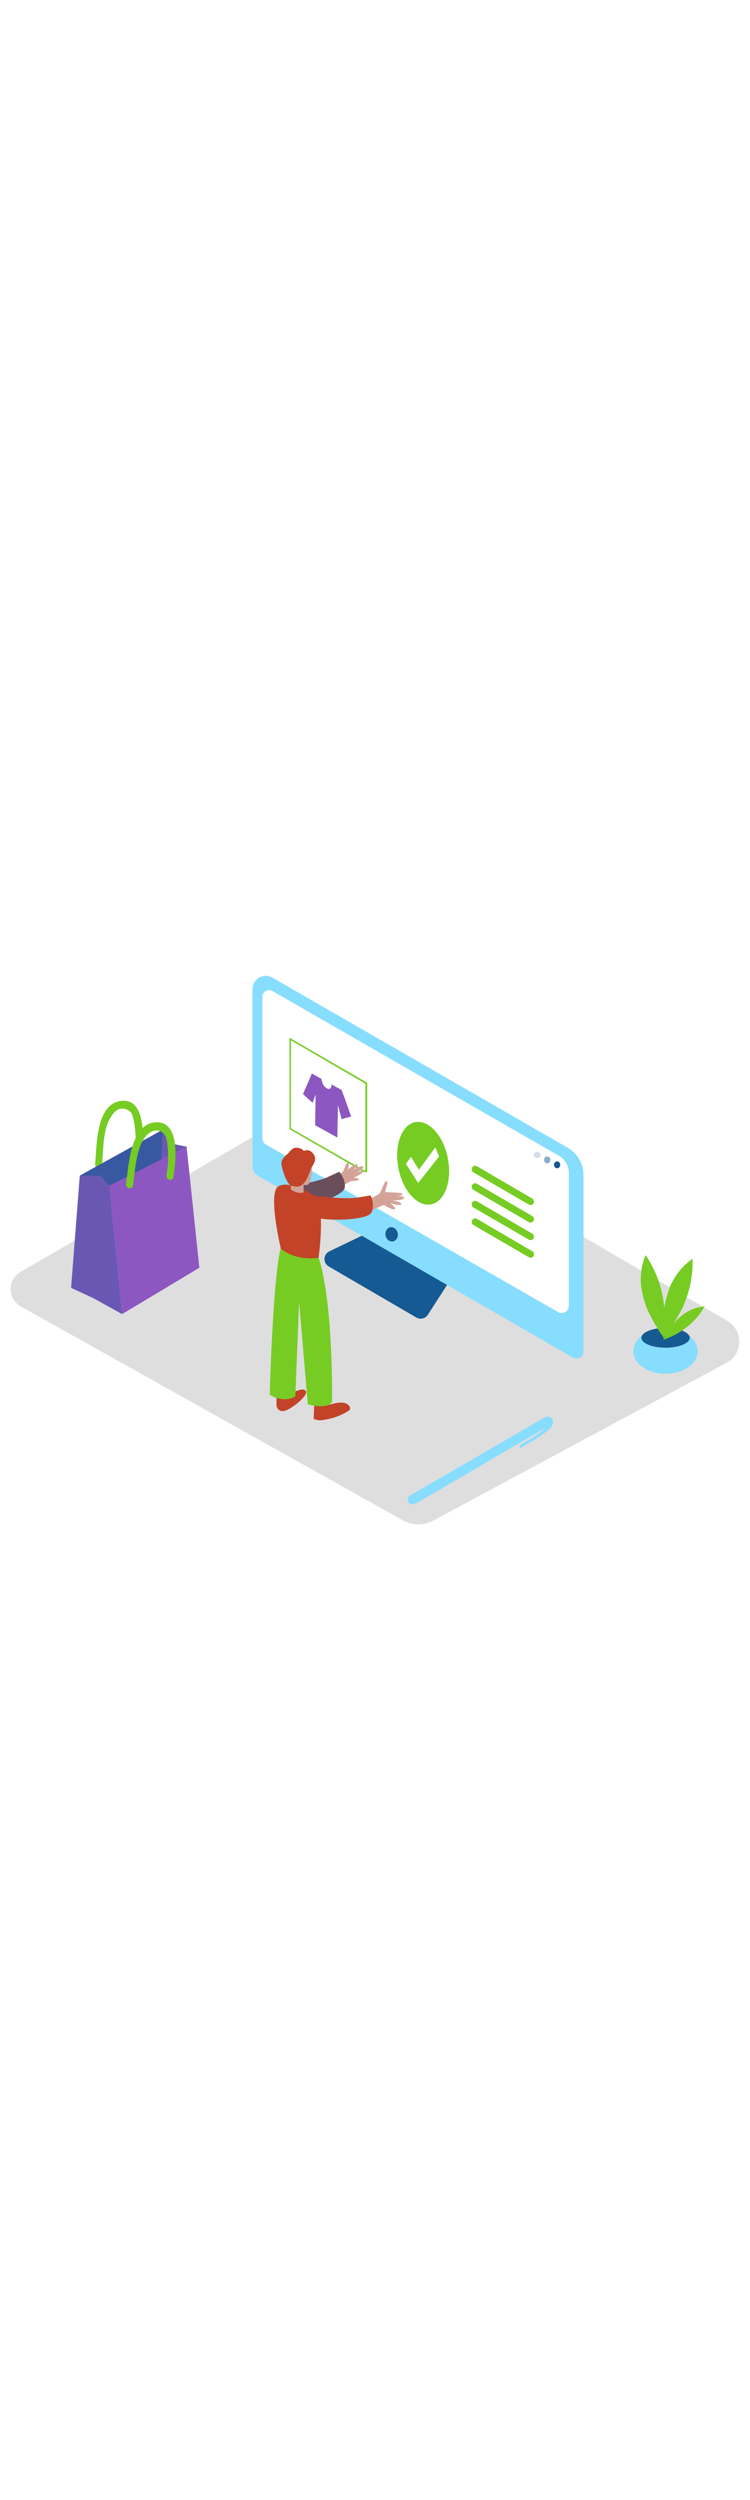 <svg version="1.1" id="Layer_1" xmlns="http://www.w3.org/2000/svg" xmlns:xlink="http://www.w3.org/1999/xlink" x="0px" y="0px" viewBox="0 0 500 500" style="width: 150px;" xml:space="preserve" data-imageid="order-confirmed-1-97" imageName="Order Confirmed 1" class="illustrations_image">
<style type="text/css">
	.st0_order-confirmed-1-97{fill:#DEDEDE;}
	.st1_order-confirmed-1-97{fill:#68E1FD;}
	.st2_order-confirmed-1-97{fill:url(#SVGID_1_);}
	.st3_order-confirmed-1-97{fill:#155A93;}
	.st4_order-confirmed-1-97{fill:#76CC23;}
	.st5_order-confirmed-1-97{fill:#FFFFFF;}
	.st6_order-confirmed-1-97{opacity:0.5;fill:#155A93;enable-background:new    ;}
	.st7_order-confirmed-1-97{opacity:0.2;fill:#155A93;enable-background:new    ;}
	.st8_order-confirmed-1-97{fill:#8D57C1;}
	.st9_order-confirmed-1-97{opacity:0.3;fill:#155A93;enable-background:new    ;}
	.st10_order-confirmed-1-97{opacity:0.7;fill:#155A93;enable-background:new    ;}
	.st11_order-confirmed-1-97{opacity:0.21;fill:url(#SVGID_00000128482451884301183380000013094453183084106379_);enable-background:new    ;}
	.st12_order-confirmed-1-97{fill:#D4A397;}
	.st13_order-confirmed-1-97{fill:#C24327;}
</style>
<path id="field_order-confirmed-1-97" class="st0_order-confirmed-1-97" d="M221.8,143.6l-208.1,121c-6.3,3.7-8.5,11.8-4.8,18.1c1.2,2,2.9,3.7,5,4.9l254.7,142.6&#10;&#9;c6.3,3.5,13.9,3.6,20.2,0.2l195.7-105.3c7.8-4.2,10.6-13.9,6.4-21.7c-1.4-2.5-3.4-4.6-5.9-6.1L221.8,143.6z"/>
<path id="pen_order-confirmed-1-97" class="st1_order-confirmed-1-97 targetColor" d="M271.8,416.2c0.2-1.4,1.1-2.6,2.4-3.1c2.5-1.5,5.1-2.9,7.6-4.4l11.8-6.8l14.1-8.2l15-8.7l14.5-8.4&#10;&#9;l12.6-7.3l9.3-5.4l4.9-2.8c0,0.1,0.2,0.1,0.3,0.1c1.9-0.5,3.8,0.6,4.3,2.5c0.2,0.6,0.2,1.2,0,1.8c-0.6,2.2-2.5,4.2-4.2,5.5&#10;&#9;c-5.7,4.1-11.7,7.8-17.9,11.2v-2.2c4.1-2.3,13.1-7.4,16.9-11.3l-1.8,1l-4.9,2.9l-7.4,4.3l-9.3,5.4l-10.5,6.1l-11,6.5l-10.9,6.4&#10;&#9;l-10.2,5.9l-8.8,5.1l-6.7,3.9c-2,1.2-4.3,2.8-6.7,3.3c-1.8,0.1-3.4-1.2-3.5-3C271.8,416.4,271.8,416.3,271.8,416.2z" style="fill: rgb(135, 221, 253);"/>
<g id="plant_order-confirmed-1-97">
	
		<linearGradient id="SVGID_1_-order-confirmed-1-97" gradientUnits="userSpaceOnUse" x1="440.127" y1="187.542" x2="416.927" y2="162.102" gradientTransform="matrix(1 0 0 -1 0 502)">
		<stop offset="0" style="stop-color:#D4A397"/>
		<stop offset="1" style="stop-color:#FFFFFF"/>
	</linearGradient>
	<path class="st2_order-confirmed-1-97" d="M424.4,312.2l-23.1,13.7c0,0,7.2,12.6,24.8,20l26.9-14.5"/>
	<ellipse class="st1_order-confirmed-1-97 targetColor" cx="443.7" cy="317.4" rx="21.5" ry="15.1" style="fill: rgb(135, 221, 253);"/>
	<ellipse class="st3_order-confirmed-1-97" cx="443.7" cy="308.5" rx="16.1" ry="6.6"/>
	<path class="st4_order-confirmed-1-97" d="M443.1,297.5c0-3-0.1-5.9-0.3-8.9c-0.1-0.8-0.1-1.5-0.2-2.3c0-0.1-0.1-1.1-0.2-1.5s-0.2-1.6-0.2-1.5&#10;&#9;&#9;c-0.1-0.6-0.2-1.2-0.3-1.8c-1.8-10.1-5.7-19.6-11.5-28.1c-2.2,5.2-3.3,10.8-3.2,16.4c0,1.6,0.1,3.2,0.3,4.9c0,0.4,0,0.6,0.1,0.7&#10;&#9;&#9;s0-0.1,0.1,0.3c0.1,0.8,0.3,1.6,0.4,2.4c0.6,3,1.5,6,2.5,8.9c0.9,2.7,2.1,5.3,3.5,7.8c1.5,2.8,3,5.5,4.7,8.2c1.3,2.1,2.6,4,3.9,5.7&#10;&#9;&#9;C442.9,304.9,443.1,301.2,443.1,297.5z"/>
	<path class="st4_order-confirmed-1-97" d="M448.6,299.8c1.6-2.5,3.1-5,4.5-7.7c0.4-0.7,0.7-1.4,1.1-2l0.7-1.4c0.2-0.4,0.7-1.5,0.6-1.4&#10;&#9;&#9;c0.2-0.6,0.5-1.1,0.7-1.7c4-9.4,5.8-19.6,5.5-29.8c-4.6,3.2-8.6,7.3-11.6,12.1c-0.9,1.4-1.6,2.8-2.4,4.2c-0.2,0.4-0.3,0.5-0.3,0.6&#10;&#9;&#9;s0.1-0.1-0.1,0.3c-0.3,0.7-0.6,1.5-0.9,2.2c-1.1,2.9-2,5.9-2.7,8.9c-0.7,2.8-1.1,5.6-1.3,8.4c-0.3,3.1-0.4,6.3-0.4,9.5&#10;&#9;&#9;c0,2.5,0,4.7,0.2,6.9C444.5,305.9,446.6,302.9,448.6,299.8z"/>
	<path class="st4_order-confirmed-1-97" d="M448.5,307.2c1.7-0.8,3.3-1.7,4.9-2.7c0.4-0.2,0.8-0.5,1.2-0.8l0.8-0.5l0.8-0.6l0.9-0.7&#10;&#9;&#9;c5.2-3.8,9.5-8.7,12.6-14.3c-3.5,0.2-7,1.2-10.1,2.8c-0.9,0.5-1.8,1-2.7,1.5l-0.4,0.2c0,0,0.1,0-0.1,0.1c-0.4,0.3-0.8,0.6-1.2,0.9&#10;&#9;&#9;c-1.5,1.2-3,2.5-4.3,3.9c-1.2,1.3-2.4,2.7-3.4,4.1c-1.2,1.6-2.3,3.3-3.3,5c-0.8,1.3-1.5,2.6-2.1,3.8&#10;&#9;&#9;C444.3,309.1,446.4,308.2,448.5,307.2z"/>
</g>
<g id="monitor_order-confirmed-1-97">
	<path class="st3_order-confirmed-1-97" d="M244.2,239l-24.7,11.9c-2.8,1.4-4,4.8-2.6,7.6c0.5,1,1.3,1.8,2.2,2.4l58.5,34.1c2.6,1.5,6,0.7,7.6-1.8&#10;&#9;&#9;l14.2-22.1"/>
	<path class="st1_order-confirmed-1-97 targetColor" d="M378.5,181.8L181.6,68.4c-4.2-2.5-9.7-1-12.1,3.3c-0.8,1.4-1.2,2.9-1.2,4.4v118c0,2.6,1.4,5.1,3.7,6.4&#10;&#9;&#9;l209.9,121.2c2.3,1.3,5.2,0.5,6.5-1.8c0.4-0.7,0.6-1.5,0.6-2.4V200C389,192.5,385,185.6,378.5,181.8z" style="fill: rgb(135, 221, 253);"/>
	<path class="st5_order-confirmed-1-97" d="M181.6,77.3l190.9,109.8c4.2,2.4,6.7,6.8,6.7,11.6v88.5c0,2.7-2.1,4.8-4.8,4.8c-0.9,0-1.7-0.2-2.4-0.7&#10;&#9;&#9;L177.3,179.7c-1.5-0.9-2.4-2.4-2.4-4.1V81.2c0-2.5,2-4.5,4.5-4.5C180.2,76.7,181,76.9,181.6,77.3z"/>
	<ellipse transform="matrix(0.982 -0.189 0.189 0.982 -40.579 53.685)" class="st3_order-confirmed-1-97" cx="261.1" cy="239.5" rx="4.1" ry="4.8"/>
	<path class="st4_order-confirmed-1-97" d="M317.9,194.1l37,21.6c0.7,0.4,1.1,1.2,1.1,2l0,0c0,1.3-1,2.3-2.2,2.3c-0.4,0-0.8-0.1-1.2-0.3l-37-21.5&#10;&#9;&#9;c-0.7-0.4-1.1-1.2-1.1-2v-0.1c0-1.3,1-2.3,2.2-2.3C317.2,193.8,317.6,193.9,317.9,194.1z"/>
	<path class="st4_order-confirmed-1-97" d="M317.9,205.8l37,21.6c0.7,0.4,1.1,1.2,1.1,2l0,0c0,1.3-1,2.3-2.3,2.3c-0.4,0-0.8-0.1-1.1-0.3l-37-21.5&#10;&#9;&#9;c-0.7-0.4-1.1-1.2-1.1-2v-0.1c0-1.3,1-2.3,2.2-2.3C317.2,205.5,317.6,205.6,317.9,205.8z"/>
	<path class="st4_order-confirmed-1-97" d="M317.9,217.5l37,21.6c0.7,0.4,1.1,1.2,1.1,2l0,0c0,1.3-1,2.3-2.2,2.3c-0.4,0-0.8-0.1-1.2-0.3l-37-21.5&#10;&#9;&#9;c-0.7-0.4-1.1-1.2-1.1-2v-0.1c0-1.3,1-2.3,2.2-2.3C317.1,217.2,317.5,217.3,317.9,217.5z"/>
	<path class="st4_order-confirmed-1-97" d="M317.9,229.2l37,21.6c0.7,0.4,1.1,1.2,1.1,2l0,0c0,1.3-1,2.3-2.2,2.3c-0.4,0-0.8-0.1-1.2-0.3l-37-21.5&#10;&#9;&#9;c-0.7-0.4-1.1-1.2-1.1-2v-0.1c0-1.2,1-2.3,2.2-2.3C317.1,228.8,317.5,229,317.9,229.2z"/>
	<ellipse class="st3_order-confirmed-1-97" cx="371.4" cy="193.2" rx="2.1" ry="2.3"/>
	<ellipse class="st6_order-confirmed-1-97" cx="364.8" cy="189.9" rx="2.1" ry="2.3"/>
	<ellipse class="st7_order-confirmed-1-97" cx="358.1" cy="186.6" rx="2.3" ry="2.1"/>
	<path class="st5_order-confirmed-1-97" d="M193.4,109.4v59.7l48.7,28c0.6,0.4,1.3,0.5,2.1,0.5v-58.7L193.4,109.4z"/>
	<path class="st4_order-confirmed-1-97" d="M243.9,198.1c-0.7,0-1.4-0.2-2-0.5L193,169.4v-60.9l51.8,30V198h-0.5L243.9,198.1z M193.9,168.8l48.4,27.8&#10;&#9;&#9;c0.4,0.2,0.9,0.4,1.3,0.4v-57.9L194,110.2L193.9,168.8z"/>
	<ellipse transform="matrix(0.982 -0.189 0.189 0.982 -31.24 56.815)" class="st4_order-confirmed-1-97" cx="282.1" cy="192.1" rx="16.8" ry="27.9"/>
	<polygon class="st5_order-confirmed-1-97" points="270.6,192.5 274,187.9 279.3,196.5 290.2,181.6 292.7,187.6 278.8,205.3 &#9;"/>
	<path class="st8_order-confirmed-1-97" d="M227.6,143.2c0.4,0.2,6.2,16.9,6.5,17.8l-6.4,1.7l-2.4-9.3l-0.4,21.6l-14.8-8.2l0.3-20.5l-2,5.6l-6.4-5.9&#10;&#9;&#9;l4.4-10.1l1.5-3.6l6.4,3.6c0,0.2,0.4,4.6,3.6,6.3s3.1-2.4,3.1-2.6L227.6,143.2z"/>
</g>
<g id="shopping_bag_order-confirmed-1-97">
	<path class="st4_order-confirmed-1-97" d="M81.6,150.5c-17.9,1.2-16.9,30.1-18.2,42.1c-0.3,3,4.3,4,4.6,1c1-10,0.3-23.5,5.9-32.3&#10;&#9;&#9;c1.7-2.7,3.8-5.4,7.3-5.6c2.2-0.1,4.3,0.8,5.8,2.3c1.6,1.4,2.4,7,2.7,8.7c0.9,6.2,1,12.5,0.3,18.7c-0.3,3,4.3,4,4.7,1&#10;&#9;&#9;C95.7,176.9,97.5,149.4,81.6,150.5z"/>
	<polyline class="st8_order-confirmed-1-97" points="108.3,169.9 113.7,178.9 124.4,181.1 116.4,208.9 93.5,194.1 &#9;"/>
	<polyline class="st9_order-confirmed-1-97" points="108.3,169.9 113.7,178.9 124.4,181.1 116.4,208.9 93.5,194.1 &#9;"/>
	<polygon class="st8_order-confirmed-1-97" points="53.2,200.4 108.3,169.9 106.5,215.1 64.4,219.2 &#9;"/>
	<polygon class="st10_order-confirmed-1-97" points="53.2,200.4 108.3,169.9 106.5,215.1 64.4,219.2 &#9;"/>
	<polygon class="st8_order-confirmed-1-97" points="72.9,207.1 81.4,292.7 132.9,261.8 124.4,181.1 &#9;"/>
	<polygon class="st8_order-confirmed-1-97" points="72.9,207.1 67.1,200.4 53.2,200.4 47.4,275.2 62.3,282.1 81.4,292.7 &#9;"/>
	<polygon class="st9_order-confirmed-1-97" points="72.9,207.1 67.1,200.4 53.2,200.4 47.4,275.2 62.3,282.1 81.4,292.7 &#9;"/>
	<path class="st4_order-confirmed-1-97" d="M104.6,164.8c-17.9,0.2-18.7,29.1-20.6,41c-0.5,3,4.1,4.3,4.6,1.3c1.6-9.9,1.8-23.5,7.8-31.9&#10;&#9;&#9;c2.5-3.5,6.8-6.4,11.1-4.1c3.8,2,3.9,6.6,4.3,10.4c0.6,6.2,0.3,12.5-0.8,18.7c-0.5,3,4.1,4.3,4.6,1.3&#10;&#9;&#9;C117.1,192,120.5,164.7,104.6,164.8z"/>
</g>
<g id="person_order-confirmed-1-97">
	
		<linearGradient id="SVGID_00000156589586008859499290000009371005024416703138_-order-confirmed-1-97" gradientUnits="userSpaceOnUse" x1="596.593" y1="133.084" x2="567.483" y2="117.294" gradientTransform="matrix(-1 0 0 -1 839.61 502)">
		<stop offset="0" style="stop-color:#7F3500"/>
		<stop offset="4.000000e-02" style="stop-color:#843D0A"/>
		<stop offset="1" style="stop-color:#FFFFFF"/>
	</linearGradient>
	<path style="opacity:0.21;fill:url(#SVGID_00000156589586008859499290000009371005024416703138_);enable-background:new    ;" d="&#10;&#9;&#9;M183.2,354.3l18.3-11.3l85.9,29.1c0,0-23.9,13.2-37.5,21.4C241.1,388.6,201.5,362.5,183.2,354.3z"/>
	<path class="st12_order-confirmed-1-97" d="M224.4,201.8c0,0,4.3-3.6,5-5.6s1.5-4.8,2.7-4.4s-0.2,4.4-0.2,4.4s5.4-4.1,6.4-3.3s-3.3,3.9-3.3,3.9&#10;&#9;&#9;s6.3-3.8,7.1-2.3s-5.7,4.4-5.7,4.4s5.7-2.8,5.5-1c-0.1,1.1-6,3.9-6,3.9s4.6,0.5,3.2,1.4s-5.2,0.8-5.2,0.8s-6.4,4.3-11.8,4.8"/>
	<path class="st12_order-confirmed-1-97" d="M243.9,216.8c1.2-0.1,8.6-3.6,9.4-4.8s3-8.4,4.5-7.9s-1.7,7.1-0.8,7.3s11,0,11.4,1.2s-5,1.5-5,1.5&#10;&#9;&#9;s6.8-0.5,5.9,1.3s-7.7,1.4-7.7,1.4s6.9,1.4,5.9,2.7s-7.6-0.8-7.6-0.8s4.9,3.4,3.2,4.1s-6.8-2.8-7.3-2.8s-11.9,5.2-11.9,5.2"/>
	<path class="st13_order-confirmed-1-97" d="M217.9,352.1c0.1,0.6,0.6,1.1,1.2,1.1c1.1,0.1,11.6-4.4,14.2,1.7c0.3,0.8,0,1.7-0.7,2.1&#10;&#9;&#9;c-5.2,3.4-11.2,5.5-17.3,6.3c-2.1,0.4-4.3,0.1-6.2-0.8l0.5-11.6L217.9,352.1z"/>
	<path class="st13_order-confirmed-1-97" d="M192.4,346.7c0,0,9.8-6.4,11.6-2.4c1.3,3.1-10.4,12.3-14.8,13s-4.9-3.8-4.9-3.8l0.1-7.5"/>
	<path class="st4_order-confirmed-1-97" d="M211.7,253.2c0,0,9.9,21.3,9.7,98c0,0-2,5.3-16.2,1.6l-5.8-68.5l-2.5,63.2c0,0-6.7,5-17.1-1&#10;&#9;&#9;c0,0,2.3-84.6,8-99.8"/>
	<path class="st13_order-confirmed-1-97" d="M190,208.1c0,0,20.2-3,28.2-6.6l8-3.7c0,0,4.5,5.2,3.6,10.7S204.9,222,193.5,222"/>
	<path class="st6_order-confirmed-1-97" d="M190,208.1c0,0,20.2-3,28.2-6.6l8-3.7c0,0,4.5,5.2,3.6,10.7S204.9,222,193.5,222"/>
	<path class="st13_order-confirmed-1-97" d="M187.3,249.3c-2.5-10.4-7.6-37.4-2.1-41.5c4.8-3.6,15.8,0.3,24.3,6c6.9,4.7,4.1,31.9,2.9,41.4&#10;&#9;&#9;C203.2,256.3,194.6,254.7,187.3,249.3z"/>
	<path class="st13_order-confirmed-1-97" d="M209.5,213.8c0,0,20.2,2.6,28.9,1.2l8.7-1.4c0,0,3,6.2,0.6,11.3s-27.7,6.2-38.7,3.2"/>
	<path class="st12_order-confirmed-1-97" d="M208.1,192.5c0,0,0.2,13.9-3.6,14.2s-6.2-1.4-7.6-3.9"/>
	<path class="st12_order-confirmed-1-97" d="M202.4,205v6.6c0,0-3.5,1.4-8.5-1.9v-5.4"/>
	<path class="st13_order-confirmed-1-97" d="M207.4,195.1c0,0,4.7-4.9,1.6-9.1s-6.5-2-6.5-2s-0.7-1.8-4.4-2.2s-5.1,3.3-6.5,4.2s-3.8,3.6-4,5.8&#10;&#9;&#9;s3.1,14.5,6.9,15.4S203.2,209.6,207.4,195.1z"/>
</g>
</svg>